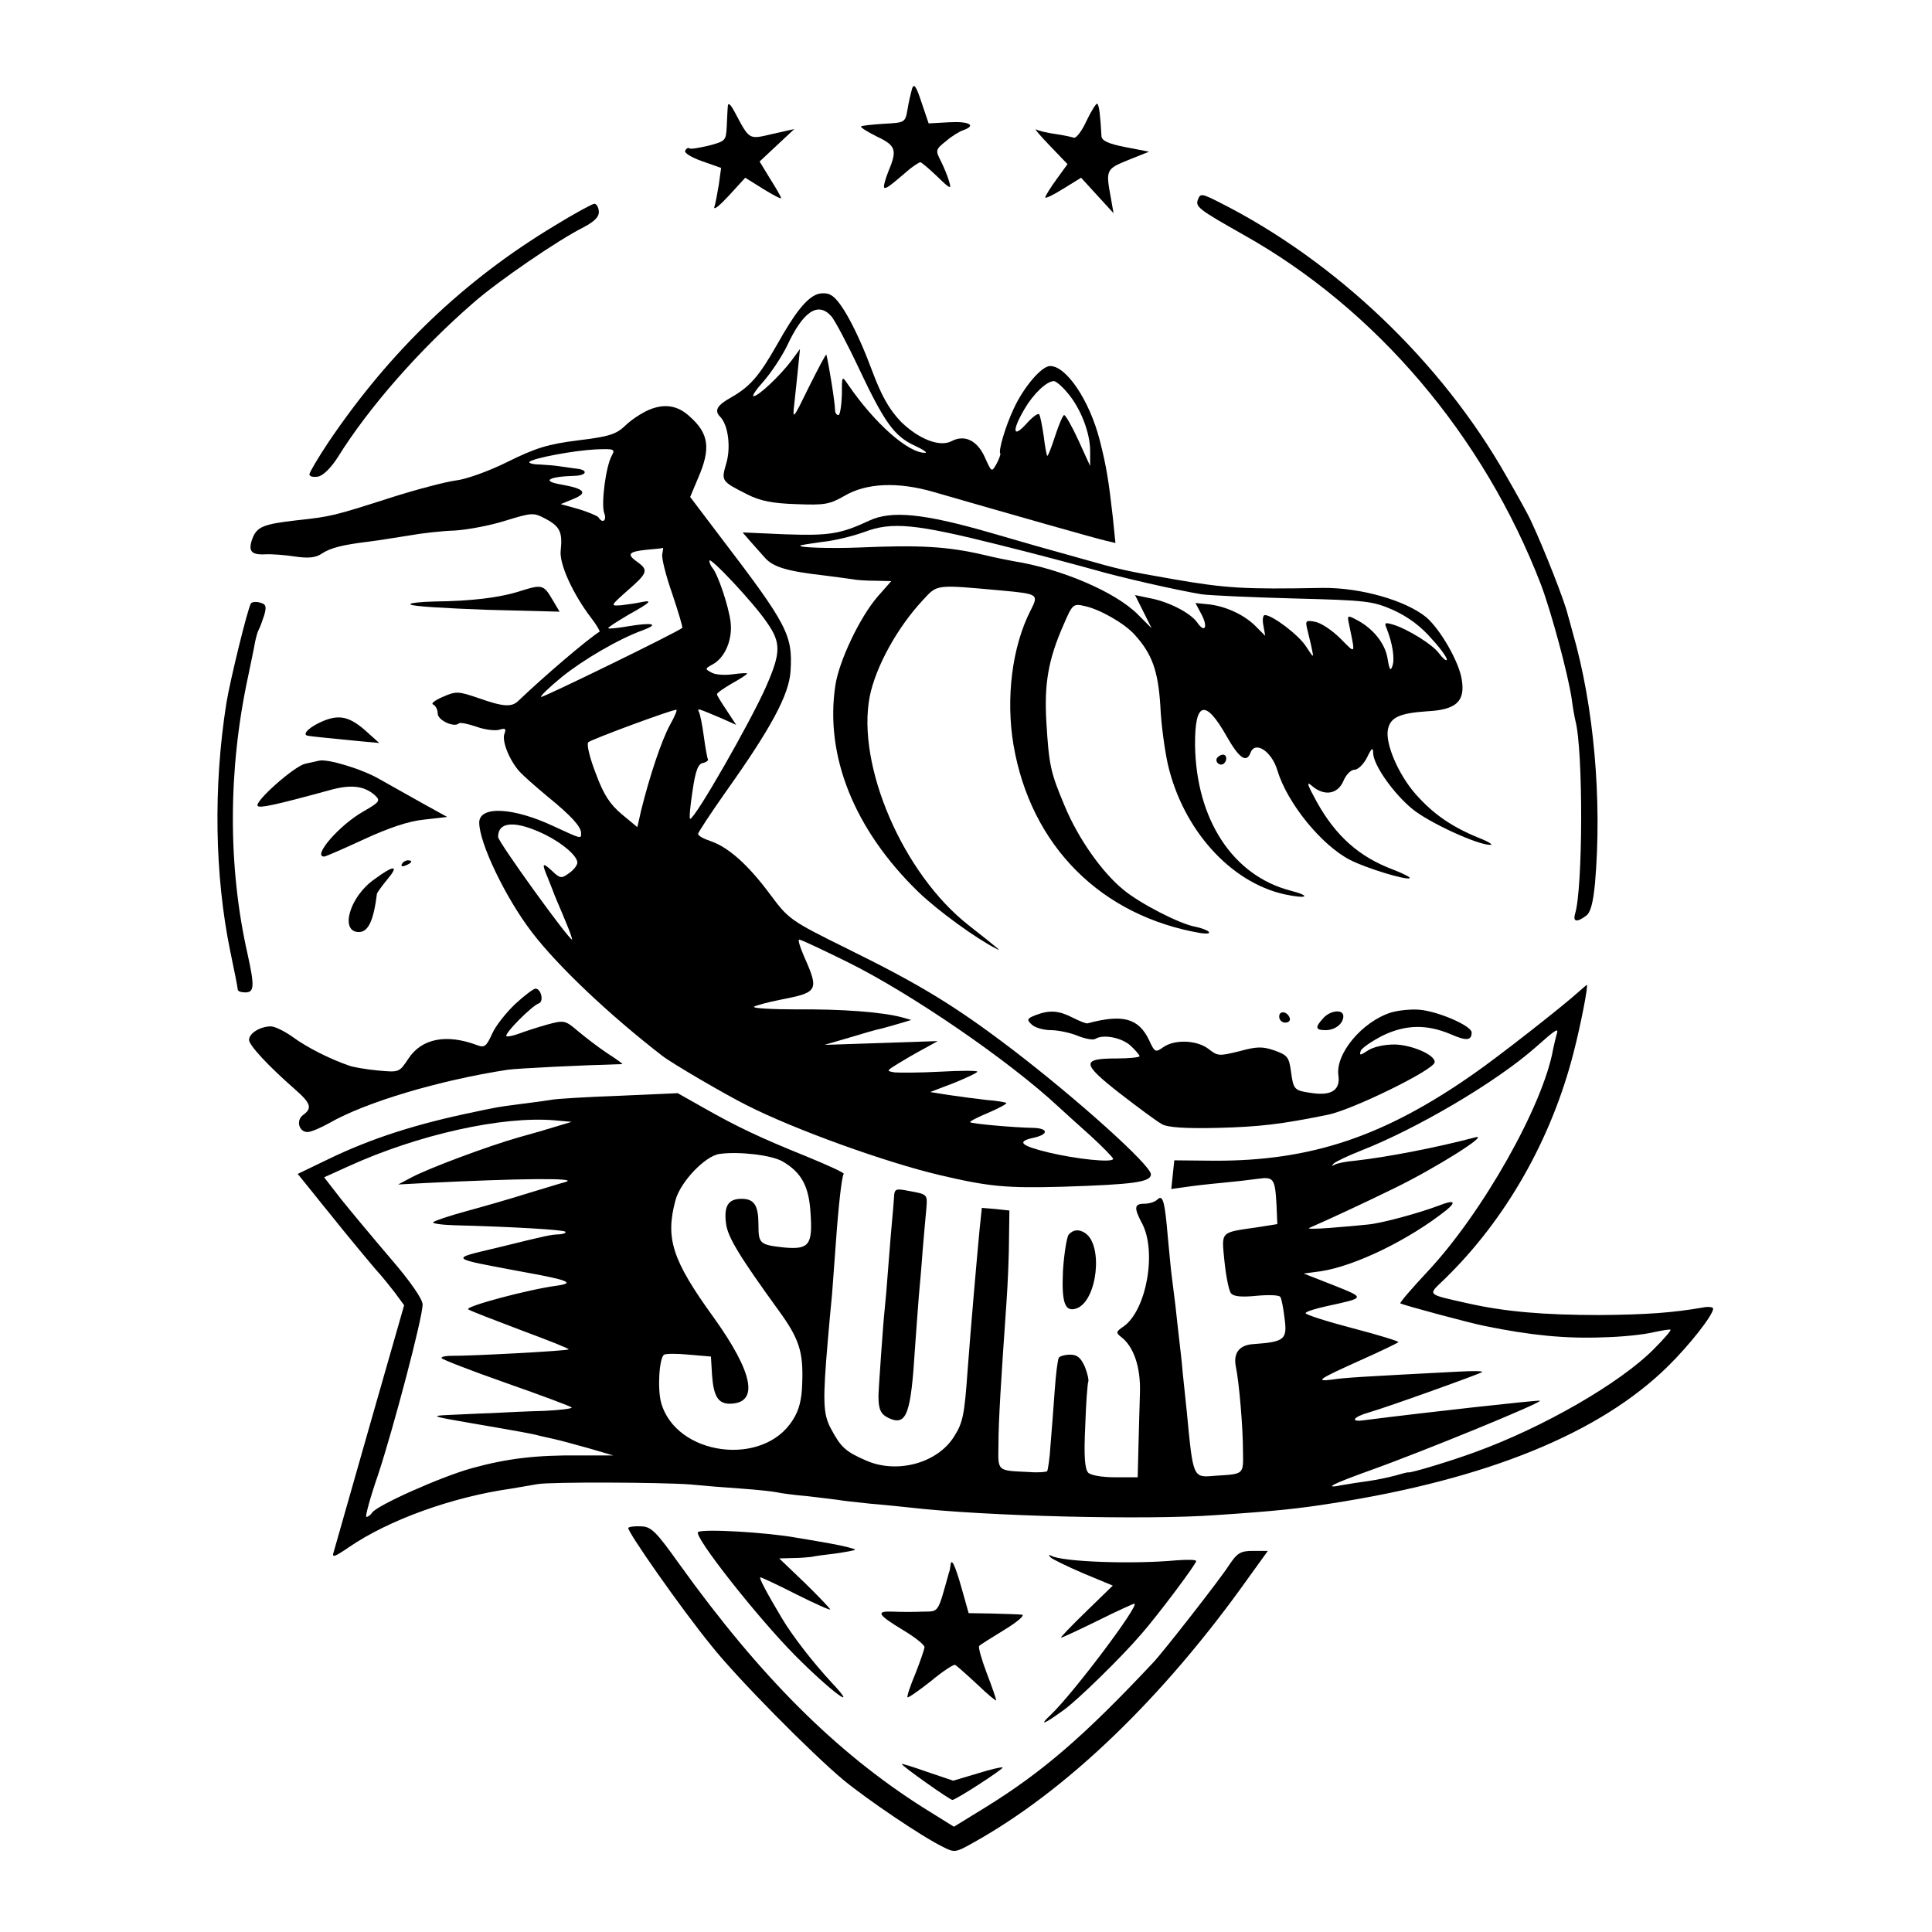 <?xml version="1.0" standalone="no"?>
<!DOCTYPE svg PUBLIC "-//W3C//DTD SVG 20010904//EN"
 "http://www.w3.org/TR/2001/REC-SVG-20010904/DTD/svg10.dtd">
<svg version="1.0" xmlns="http://www.w3.org/2000/svg"
 width="512pt" height="512pt" viewBox="0 0 512 512"
 preserveAspectRatio="xMidYMid meet">
<g transform="translate(0,512) scale(0.1,-0.1)"
fill="#000000" stroke="none">
<path d="M2417 4885 c-3 -11 -9 -36 -12 -55 -6 -35 -7 -35 -63 -38 -31 -2 -58
-5 -60 -7 -3 -2 16 -14 42 -27 51 -24 54 -36 30 -93 -8 -20 -13 -39 -11 -42 5
-4 13 2 69 50 12 9 24 17 27 17 3 0 23 -17 44 -37 36 -35 39 -36 32 -13 -4 14
-14 38 -22 54 -14 27 -14 30 14 52 15 13 36 26 46 29 36 13 15 24 -38 21 l-54
-3 -19 56 c-14 43 -20 51 -25 36z"/>
<path d="M1929 4840 c-1 -8 -2 -33 -3 -54 -2 -39 -3 -40 -48 -52 -26 -6 -49
-10 -51 -7 -3 2 -8 0 -11 -6 -4 -6 16 -18 44 -28 l51 -18 -6 -44 c-4 -24 -9
-51 -12 -60 -2 -9 15 5 39 31 l43 47 48 -30 c26 -16 47 -27 47 -24 0 3 -13 26
-29 51 l-28 46 46 43 46 43 -58 -13 c-64 -15 -60 -17 -101 60 -9 17 -16 24
-17 15z"/>
<path d="M2880 4801 c-12 -27 -28 -48 -34 -46 -6 2 -28 7 -50 10 -21 3 -43 8
-50 12 -6 3 10 -16 36 -43 l47 -49 -29 -40 c-16 -22 -29 -43 -30 -48 0 -4 21
6 48 23 l47 29 43 -47 43 -47 -7 40 c-14 75 -13 77 46 101 l55 22 -62 12 c-46
9 -63 17 -64 29 -3 55 -6 81 -11 86 -2 3 -15 -17 -28 -44z"/>
<path d="M3175 4592 c-8 -20 0 -26 120 -94 352 -197 637 -533 789 -928 28 -75
71 -235 81 -301 3 -24 8 -51 10 -59 21 -79 20 -446 -1 -512 -6 -21 5 -23 29
-5 12 8 19 34 24 87 19 220 -3 469 -59 663 -6 23 -12 44 -13 47 -7 33 -64 178
-98 250 -6 14 -36 68 -66 120 -171 301 -451 568 -758 723 -47 24 -52 25 -58 9z"/>
<path d="M1470 4522 c-241 -145 -436 -332 -599 -573 -28 -42 -51 -81 -51 -86
0 -6 10 -8 23 -6 14 3 34 23 52 51 82 132 217 286 360 410 65 57 224 166 292
200 30 16 41 28 40 42 -1 11 -6 20 -12 20 -5 0 -53 -26 -105 -58z"/>
<path d="M2165 4340 c-28 -11 -58 -48 -105 -132 -49 -86 -72 -112 -122 -141
-38 -21 -46 -35 -29 -52 21 -22 28 -80 16 -122 -14 -48 -14 -48 55 -83 33 -17
66 -24 129 -26 76 -3 89 -1 129 22 58 34 141 38 237 10 204 -59 436 -125 456
-129 l25 -6 -7 69 c-11 97 -17 135 -35 205 -27 104 -88 195 -131 195 -23 0
-71 -57 -97 -114 -22 -47 -41 -112 -35 -118 1 -2 -3 -14 -10 -27 -13 -23 -13
-23 -31 17 -20 45 -54 61 -88 43 -32 -17 -89 6 -136 53 -30 32 -50 67 -75 134
-39 105 -83 187 -109 200 -9 6 -26 6 -37 2z m38 -58 c9 -10 42 -72 73 -138 68
-144 94 -180 148 -205 22 -10 35 -19 28 -19 -45 -1 -134 78 -204 180 -17 25
-17 25 -17 -27 -1 -29 -5 -53 -9 -53 -5 0 -9 6 -9 13 0 20 -17 124 -23 147 -1
3 -21 -35 -46 -85 -43 -88 -44 -89 -39 -45 3 25 7 68 10 95 l5 50 -22 -30
c-30 -40 -88 -95 -101 -95 -5 0 7 18 27 40 20 23 48 65 62 94 43 92 82 117
117 78z m625 -202 c35 -40 61 -106 61 -155 l0 -40 -31 68 c-17 37 -34 67 -38
67 -3 0 -14 -25 -24 -56 -10 -31 -19 -54 -21 -52 -1 1 -6 25 -9 52 -4 27 -9
53 -12 58 -3 4 -18 -7 -34 -25 -36 -40 -39 -19 -5 39 24 41 59 74 78 74 5 0
21 -13 35 -30z"/>
<path d="M1720 4034 c-19 -8 -48 -27 -63 -42 -24 -23 -43 -29 -125 -39 -80
-10 -112 -20 -187 -57 -50 -25 -110 -46 -135 -49 -25 -3 -103 -23 -175 -46
-150 -48 -157 -50 -250 -60 -87 -10 -104 -17 -116 -48 -12 -33 -4 -44 34 -42
18 1 54 -2 80 -6 35 -5 54 -3 70 8 23 15 53 23 127 32 25 3 72 11 105 16 33 6
87 12 120 13 33 2 93 13 134 26 72 22 75 22 107 5 38 -20 45 -36 40 -83 -5
-35 32 -116 81 -180 14 -18 23 -34 22 -36 -31 -19 -147 -118 -215 -183 -18
-18 -41 -16 -106 7 -53 18 -59 19 -95 3 -21 -9 -32 -18 -25 -20 6 -3 12 -13
12 -24 0 -18 44 -38 56 -26 3 3 24 -1 47 -9 22 -8 49 -11 60 -8 16 5 19 3 14
-10 -8 -19 13 -71 40 -101 10 -11 43 -40 73 -65 64 -52 89 -80 90 -97 0 -17 2
-17 -72 17 -108 51 -198 55 -198 10 0 -54 70 -200 140 -291 68 -89 204 -218
345 -327 24 -19 166 -102 222 -130 127 -65 372 -153 513 -186 131 -31 178 -35
325 -31 188 6 235 12 235 33 0 24 -197 201 -370 333 -150 114 -242 170 -435
265 -152 75 -155 78 -205 145 -58 78 -110 124 -157 140 -18 6 -33 14 -33 19 0
4 33 54 73 111 121 170 168 258 172 320 6 96 -7 122 -188 359 l-78 103 21 50
c34 78 29 118 -22 163 -32 30 -67 35 -108 18z m-99 -122 c-16 -30 -28 -127
-20 -151 8 -20 -4 -30 -15 -12 -3 4 -27 14 -53 22 l-47 13 34 14 c39 16 29 27
-33 38 -53 9 -34 21 36 23 33 1 36 16 5 19 -13 2 -32 4 -43 6 -11 2 -35 4 -54
5 -19 0 -31 4 -28 7 10 10 117 30 175 33 50 2 53 1 43 -17z m134 -261 c-2 -10
10 -58 27 -106 16 -48 28 -88 26 -89 -14 -12 -371 -186 -374 -183 -3 2 22 26
55 53 57 46 151 101 215 124 43 16 27 21 -35 11 -29 -5 -55 -8 -57 -6 -2 2 22
17 52 35 61 34 68 41 34 34 -13 -3 -36 -6 -52 -8 -29 -2 -29 -2 17 39 53 46
56 54 27 75 -30 21 -25 28 23 33 23 2 43 4 44 5 1 1 0 -6 -2 -17z m277 -180
c38 -54 38 -80 -2 -171 -41 -93 -188 -350 -201 -350 -3 0 0 33 6 72 8 56 15
74 28 76 9 2 15 7 13 10 -2 4 -7 32 -11 62 -4 30 -10 59 -13 64 -5 10 -3 9 61
-18 l38 -17 -25 38 c-14 21 -26 40 -26 43 0 4 18 16 40 29 22 12 40 24 40 26
0 2 -17 1 -39 -2 -21 -3 -47 -1 -56 5 -17 9 -17 10 3 21 34 18 54 67 48 114
-6 44 -34 126 -48 142 -4 5 -8 13 -8 19 0 13 116 -110 152 -163z m-257 -273
c-22 -41 -53 -133 -76 -226 l-10 -44 -41 34 c-31 26 -48 51 -69 108 -16 41
-25 78 -20 83 7 7 217 85 233 86 4 1 -4 -18 -17 -41z m-330 -290 c48 -24 85
-57 85 -74 0 -7 -10 -20 -22 -28 -20 -15 -24 -14 -45 6 -26 24 -28 21 -11 -19
6 -15 12 -30 13 -33 1 -3 6 -16 12 -30 6 -14 18 -42 26 -62 9 -21 14 -38 13
-38 -9 0 -196 259 -196 272 0 42 47 44 125 6z m800 -337 c170 -84 429 -262
560 -384 11 -10 48 -44 83 -75 34 -31 62 -60 62 -63 0 -11 -97 -1 -172 17 -74
18 -85 29 -38 39 40 9 38 25 -2 26 -54 1 -163 11 -167 15 -2 2 19 13 48 25 28
12 50 24 48 26 -2 2 -26 6 -53 8 -27 3 -71 9 -99 13 l-50 8 63 24 c34 14 62
27 62 30 0 3 -44 3 -97 0 -54 -3 -109 -3 -122 -2 -23 4 -22 4 10 24 18 11 49
29 68 39 l36 20 -150 -5 -150 -5 65 19 c36 11 74 22 85 24 11 3 34 9 50 14
l30 9 -25 7 c-52 14 -159 22 -277 21 -67 0 -119 3 -115 7 4 3 36 12 72 19 98
19 101 24 61 114 -11 25 -17 45 -13 45 5 0 62 -27 127 -59z"/>
<path d="M2303 3740 c-75 -35 -105 -40 -221 -36 l-114 5 19 -22 c11 -12 29
-33 40 -45 22 -25 60 -36 157 -47 33 -4 67 -9 75 -10 9 -2 35 -4 59 -4 l44 -1
-37 -42 c-47 -55 -101 -169 -111 -233 -29 -188 50 -384 220 -549 52 -50 154
-124 206 -150 15 -8 12 -5 -73 62 -174 136 -298 424 -262 607 16 78 72 181
141 255 39 42 32 41 209 25 97 -9 98 -10 76 -53 -49 -96 -66 -233 -45 -357 46
-267 232 -453 497 -498 16 -2 25 -1 20 4 -4 4 -20 10 -35 13 -41 7 -148 62
-192 99 -57 47 -119 136 -154 220 -38 90 -42 108 -49 223 -6 102 5 166 45 257
24 56 26 58 56 51 39 -8 105 -45 133 -76 46 -51 62 -95 68 -188 2 -50 12 -120
20 -156 40 -172 165 -312 309 -344 61 -13 73 -5 15 10 -152 40 -249 188 -252
385 -1 116 27 124 83 25 34 -60 53 -73 64 -45 12 33 56 4 71 -46 26 -87 117
-199 193 -238 43 -22 151 -55 158 -48 2 2 -17 12 -43 22 -91 34 -153 89 -204
181 -24 44 -28 55 -13 42 33 -29 69 -23 84 12 7 17 20 30 29 30 10 0 25 15 34
33 12 25 16 28 16 11 1 -32 54 -107 104 -148 44 -36 174 -96 207 -95 8 0 -6 9
-32 19 -71 29 -120 63 -166 115 -46 52 -81 134 -74 171 6 33 31 44 104 49 77
4 101 26 92 83 -7 48 -57 134 -94 166 -55 45 -174 79 -275 78 -209 -4 -256 -1
-395 23 -131 23 -136 24 -249 56 -130 36 -114 32 -239 68 -174 50 -260 59
-319 31z m349 -65 c101 -25 212 -55 248 -65 69 -20 218 -54 285 -65 22 -3 132
-8 245 -11 194 -5 208 -7 263 -31 39 -18 73 -43 102 -77 25 -27 42 -52 39 -55
-2 -3 -11 5 -20 17 -16 23 -83 65 -123 77 -21 6 -23 5 -16 -11 15 -38 22 -80
15 -99 -5 -15 -8 -10 -13 21 -7 40 -39 80 -85 103 -21 11 -22 10 -17 -13 17
-83 19 -80 -23 -38 -22 22 -51 41 -66 44 -25 5 -27 3 -22 -18 3 -13 9 -36 12
-51 6 -28 6 -28 -15 4 -19 30 -89 83 -109 83 -5 0 -7 -12 -4 -27 l5 -28 -22
22 c-30 32 -79 55 -124 61 l-39 4 16 -30 c18 -34 9 -51 -11 -22 -18 26 -77 56
-127 65 l-38 8 22 -44 22 -44 -36 36 c-59 60 -204 122 -331 142 -16 3 -52 10
-80 17 -96 22 -167 26 -330 19 -75 -3 -160 0 -154 5 2 2 29 6 59 10 30 3 80
15 110 26 74 28 135 22 362 -35z"/>
<path d="M1380 3554 c-55 -18 -132 -27 -227 -28 -40 -1 -69 -4 -65 -8 5 -5 95
-10 201 -14 l194 -5 -19 32 c-23 39 -27 41 -84 23z"/>
<path d="M665 3521 c-9 -15 -55 -203 -65 -264 -35 -221 -31 -457 10 -657 11
-52 20 -98 20 -102 0 -5 9 -8 20 -8 24 0 25 16 6 102 -52 230 -52 486 1 733 8
39 17 81 19 94 3 14 7 28 10 33 3 5 9 22 14 37 7 24 5 30 -11 34 -10 3 -21 2
-24 -2z"/>
<path d="M843 3203 c-30 -15 -43 -32 -25 -33 4 -1 23 -3 42 -5 19 -2 60 -6 90
-9 l55 -5 -39 35 c-44 38 -73 42 -123 17z"/>
<path d="M3225 3111 c-6 -11 9 -23 19 -14 9 9 7 23 -3 23 -6 0 -12 -4 -16 -9z"/>
<path d="M845 3104 c-5 -1 -22 -5 -36 -8 -29 -6 -137 -102 -126 -112 6 -6 48
3 187 41 59 17 94 13 123 -12 16 -15 14 -18 -31 -44 -63 -36 -135 -119 -103
-119 4 0 52 21 106 46 65 30 118 48 159 52 l61 7 -65 36 c-36 20 -87 49 -114
64 -46 27 -139 55 -161 49z"/>
<path d="M1065 2830 c-3 -6 1 -7 9 -4 18 7 21 14 7 14 -6 0 -13 -4 -16 -10z"/>
<path d="M991 2789 c-65 -46 -91 -139 -40 -139 25 0 39 30 48 102 1 3 13 20
27 37 33 39 19 40 -35 0z"/>
<path d="M4184 2492 c-43 -39 -214 -173 -279 -218 -237 -166 -431 -231 -687
-230 l-106 1 -4 -38 -4 -38 36 5 c19 3 62 8 95 11 33 3 77 8 98 11 43 6 46 1
50 -71 l2 -49 -50 -8 c-103 -15 -98 -9 -90 -91 4 -40 12 -78 17 -84 7 -9 28
-11 68 -7 32 3 60 2 63 -3 3 -4 8 -29 11 -55 8 -58 1 -64 -82 -70 -37 -2 -54
-23 -47 -59 9 -43 19 -163 19 -223 1 -65 4 -62 -75 -67 -58 -5 -57 -7 -74 171
-3 30 -8 78 -11 105 -2 28 -7 66 -9 85 -2 19 -7 60 -10 90 -4 30 -8 66 -10 80
-2 14 -6 59 -10 100 -8 95 -13 116 -28 101 -6 -6 -21 -11 -34 -11 -27 0 -29
-10 -6 -53 39 -75 11 -229 -49 -272 -21 -14 -21 -17 -7 -28 33 -25 52 -79 50
-147 -1 -36 -3 -101 -4 -145 l-2 -80 -59 0 c-35 0 -64 5 -72 12 -9 10 -12 42
-8 124 2 61 6 113 8 117 2 4 -2 22 -9 40 -11 24 -20 32 -39 32 -14 0 -27 -4
-30 -8 -3 -5 -8 -44 -11 -88 -3 -43 -8 -108 -11 -143 -2 -36 -7 -67 -9 -70 -3
-2 -24 -4 -48 -2 -86 4 -82 1 -81 72 0 63 7 174 21 374 4 55 7 133 7 174 l1
73 -37 4 -36 3 -6 -57 c-8 -85 -23 -256 -32 -377 -8 -112 -12 -135 -35 -171
-44 -72 -153 -101 -235 -64 -53 23 -66 35 -92 84 -21 39 -22 73 -8 236 3 36 8
90 11 120 2 30 7 91 10 135 7 100 16 179 21 184 2 3 -42 23 -98 46 -126 51
-183 78 -273 129 l-69 39 -156 -7 c-85 -3 -164 -8 -175 -10 -11 -2 -47 -7 -80
-11 -32 -4 -68 -9 -80 -12 -11 -2 -31 -6 -44 -9 -156 -32 -275 -70 -389 -125
l-83 -40 38 -47 c21 -26 43 -54 50 -62 34 -43 120 -147 131 -158 7 -8 24 -29
38 -47 l25 -34 -91 -318 c-50 -175 -93 -326 -96 -337 -5 -15 3 -12 41 14 105
72 274 133 430 155 22 4 54 9 70 12 35 6 326 5 405 -1 30 -3 91 -8 135 -11 44
-3 87 -8 95 -10 8 -2 44 -7 80 -10 36 -4 73 -9 82 -10 9 -2 48 -6 85 -10 37
-3 84 -8 103 -10 197 -23 628 -34 815 -20 151 10 217 17 305 31 411 64 711
186 891 364 56 55 119 135 119 152 0 4 -12 6 -27 3 -80 -14 -151 -19 -273 -20
-150 0 -252 9 -350 31 -111 25 -107 21 -63 63 162 157 284 370 343 601 18 69
40 180 35 180 0 0 -10 -8 -21 -18z m-59 -114 c-2 -7 -6 -24 -9 -38 -26 -149
-188 -436 -334 -591 -41 -44 -73 -81 -71 -83 5 -4 187 -53 224 -60 122 -25
214 -34 315 -30 47 1 105 7 130 13 24 5 46 9 47 7 2 -2 -18 -25 -44 -51 -90
-91 -294 -208 -473 -273 -71 -26 -169 -55 -177 -54 -2 1 -17 -3 -34 -8 -18 -5
-51 -12 -73 -15 -23 -3 -54 -8 -71 -11 -50 -10 -25 3 75 39 135 48 460 181
451 185 -6 2 -304 -31 -468 -52 -36 -5 -27 9 15 21 49 14 294 102 300 107 2 3
-27 3 -64 1 -249 -13 -303 -16 -333 -21 -48 -6 -37 1 74 51 54 24 99 46 101
48 3 2 -52 19 -121 37 -69 18 -125 36 -125 40 0 4 26 12 58 19 101 22 101 21
16 55 l-79 31 45 6 c92 14 235 84 333 162 28 23 20 28 -20 12 -56 -21 -153
-47 -187 -50 -17 -2 -62 -6 -101 -9 -38 -3 -63 -3 -55 0 57 25 139 63 225 105
109 53 255 145 215 135 -106 -28 -237 -53 -319 -62 -24 -2 -49 -7 -55 -11 -7
-4 -8 -3 -1 4 6 5 37 20 70 33 151 59 361 183 465 275 54 48 62 53 55 33z
m-2650 -243 c-22 -7 -67 -20 -100 -29 -81 -23 -239 -82 -284 -106 l-36 -19 75
4 c242 12 404 14 370 3 -19 -5 -69 -21 -110 -33 -41 -13 -111 -33 -155 -45
-44 -12 -83 -25 -87 -29 -4 -3 21 -7 55 -8 155 -4 289 -12 295 -17 3 -3 -3 -6
-14 -7 -25 -1 -30 -2 -164 -35 -130 -31 -135 -27 68 -65 117 -21 137 -29 89
-36 -77 -10 -248 -56 -236 -63 8 -5 71 -29 142 -56 70 -26 126 -48 124 -50 -3
-4 -268 -18 -309 -17 -16 0 -28 -2 -28 -6 0 -3 77 -33 171 -66 94 -33 172 -62
174 -65 2 -3 -31 -7 -73 -9 -42 -1 -106 -4 -142 -6 -36 -1 -87 -4 -115 -5 -44
-2 -38 -4 55 -20 145 -25 173 -30 190 -35 8 -2 26 -6 40 -9 14 -3 54 -14 90
-24 l65 -19 -90 0 c-114 1 -191 -8 -285 -34 -80 -22 -253 -99 -264 -118 -4 -6
-11 -11 -15 -11 -4 0 10 51 31 112 41 124 118 416 118 451 0 14 -33 62 -85
122 -47 55 -106 126 -131 157 l-45 58 64 29 c184 84 408 134 547 122 l45 -4
-40 -12z m599 -93 c50 -29 70 -66 74 -137 6 -84 -4 -97 -70 -91 -64 7 -68 10
-68 59 0 53 -11 70 -45 70 -35 0 -47 -19 -41 -65 4 -36 36 -88 141 -233 53
-73 64 -108 61 -189 -1 -44 -8 -73 -25 -99 -78 -126 -310 -95 -349 46 -10 37
-5 119 8 127 5 3 35 3 66 0 l58 -5 3 -49 c4 -56 16 -76 47 -76 78 1 63 81 -43
229 -110 152 -128 209 -101 310 13 49 79 118 117 123 52 7 138 -3 167 -20z"/>
<path d="M1365 2459 c-24 -23 -52 -58 -61 -79 -15 -33 -20 -37 -39 -30 -82 31
-148 18 -183 -36 -24 -36 -24 -36 -80 -31 -32 3 -66 9 -77 13 -52 18 -111 48
-148 75 -22 16 -49 29 -59 29 -28 0 -58 -18 -58 -36 0 -14 51 -69 123 -132 41
-36 45 -49 20 -67 -19 -14 -11 -45 12 -45 9 0 35 11 58 24 96 55 290 113 472
141 30 4 194 12 304 15 3 0 -15 13 -40 29 -24 16 -59 43 -78 59 -33 28 -36 29
-80 17 -25 -7 -59 -18 -75 -24 -16 -6 -31 -9 -34 -7 -6 7 68 81 86 87 14 5 6
39 -9 39 -5 0 -29 -18 -54 -41z"/>
<path d="M3687 2437 c-77 -24 -149 -110 -140 -168 5 -37 -18 -53 -68 -46 -50
7 -51 8 -58 59 -5 37 -10 42 -43 54 -32 11 -47 11 -94 -2 -53 -13 -57 -13 -81
6 -31 24 -90 26 -120 5 -21 -15 -23 -14 -38 19 -28 58 -70 69 -163 44 -4 -1
-21 6 -39 15 -37 19 -61 21 -98 7 -23 -9 -25 -12 -11 -25 8 -8 31 -15 51 -15
19 0 52 -7 71 -15 20 -8 41 -12 47 -8 21 13 70 3 93 -18 13 -12 24 -25 24 -28
0 -3 -27 -6 -60 -6 -95 0 -94 -13 7 -92 49 -38 99 -75 112 -82 15 -9 63 -12
149 -10 110 3 164 9 292 35 66 14 281 119 282 139 2 19 -60 46 -106 47 -27 0
-56 -6 -71 -16 -20 -13 -23 -14 -19 -1 3 8 30 26 59 41 61 29 116 30 180 3 41
-18 55 -17 55 5 0 17 -86 55 -137 60 -21 2 -55 -1 -76 -7z"/>
<path d="M3390 2426 c0 -9 7 -16 16 -16 9 0 14 5 12 12 -6 18 -28 21 -28 4z"/>
<path d="M3507 2422 c-23 -25 -21 -32 6 -32 25 0 47 17 47 37 0 19 -34 16 -53
-5z"/>
<path d="M2369 1943 c-1 -15 -3 -37 -4 -48 -1 -11 -6 -65 -10 -120 -4 -55 -9
-113 -11 -130 -3 -25 -16 -209 -16 -225 0 -35 6 -48 27 -58 48 -22 59 10 70
188 4 52 8 113 10 135 2 22 7 76 10 120 4 44 8 95 10 113 3 37 3 37 -47 46
-36 7 -38 6 -39 -21z"/>
<path d="M2832 1848 c-5 -7 -12 -50 -15 -95 -4 -86 5 -112 37 -100 54 21 70
167 22 199 -16 11 -32 10 -44 -4z"/>
<path d="M1665 1071 c-4 -8 140 -214 220 -312 69 -87 264 -284 350 -356 62
-51 206 -149 263 -177 31 -16 34 -16 80 10 247 137 504 384 730 702 l52 72
-39 0 c-33 0 -42 -5 -64 -38 -22 -35 -176 -232 -201 -258 -183 -195 -293 -290
-445 -384 l-83 -51 -82 51 c-230 146 -431 346 -645 644 -62 87 -75 100 -101
101 -17 1 -33 -1 -35 -4z"/>
<path d="M1850 1060 c-14 -9 157 -226 256 -326 96 -97 175 -155 98 -73 -51 55
-104 124 -131 169 -40 67 -63 110 -58 110 3 0 46 -20 95 -45 50 -25 90 -43 90
-40 0 2 -30 34 -67 70 l-68 65 35 1 c19 0 42 2 50 3 8 2 37 6 64 9 27 4 50 8
52 10 2 2 -29 10 -68 17 -40 7 -80 14 -88 15 -76 14 -246 24 -260 15z"/>
<path d="M2785 992 c6 -5 45 -24 87 -42 l77 -32 -71 -69 c-39 -38 -69 -69 -66
-69 3 0 46 20 97 45 50 25 94 45 97 45 17 0 -162 -238 -221 -294 -33 -31 -20
-27 35 13 36 26 152 139 205 201 43 49 145 185 145 193 0 4 -24 4 -52 2 -118
-11 -303 -4 -332 12 -7 4 -8 2 -1 -5z"/>
<path d="M2519 972 c-1 -7 -2 -15 -4 -19 -31 -111 -26 -103 -70 -104 -22 -1
-57 -1 -78 0 -47 2 -43 -7 28 -50 30 -18 55 -38 55 -44 0 -5 -11 -37 -24 -70
-14 -33 -23 -61 -21 -63 2 -2 29 17 61 42 31 26 60 45 65 44 4 -2 30 -25 58
-51 28 -27 51 -46 51 -43 0 3 -11 36 -25 72 -14 37 -23 69 -20 72 2 3 33 22
67 43 36 22 55 39 46 40 -10 1 -46 2 -80 3 l-61 1 -18 64 c-18 64 -28 84 -30
63z"/>
<path d="M2390 445 c0 -5 127 -95 134 -95 9 0 137 83 133 86 -2 2 -32 -5 -67
-16 l-64 -19 -68 23 c-37 13 -68 23 -68 21z"/>
</g>
</svg>
